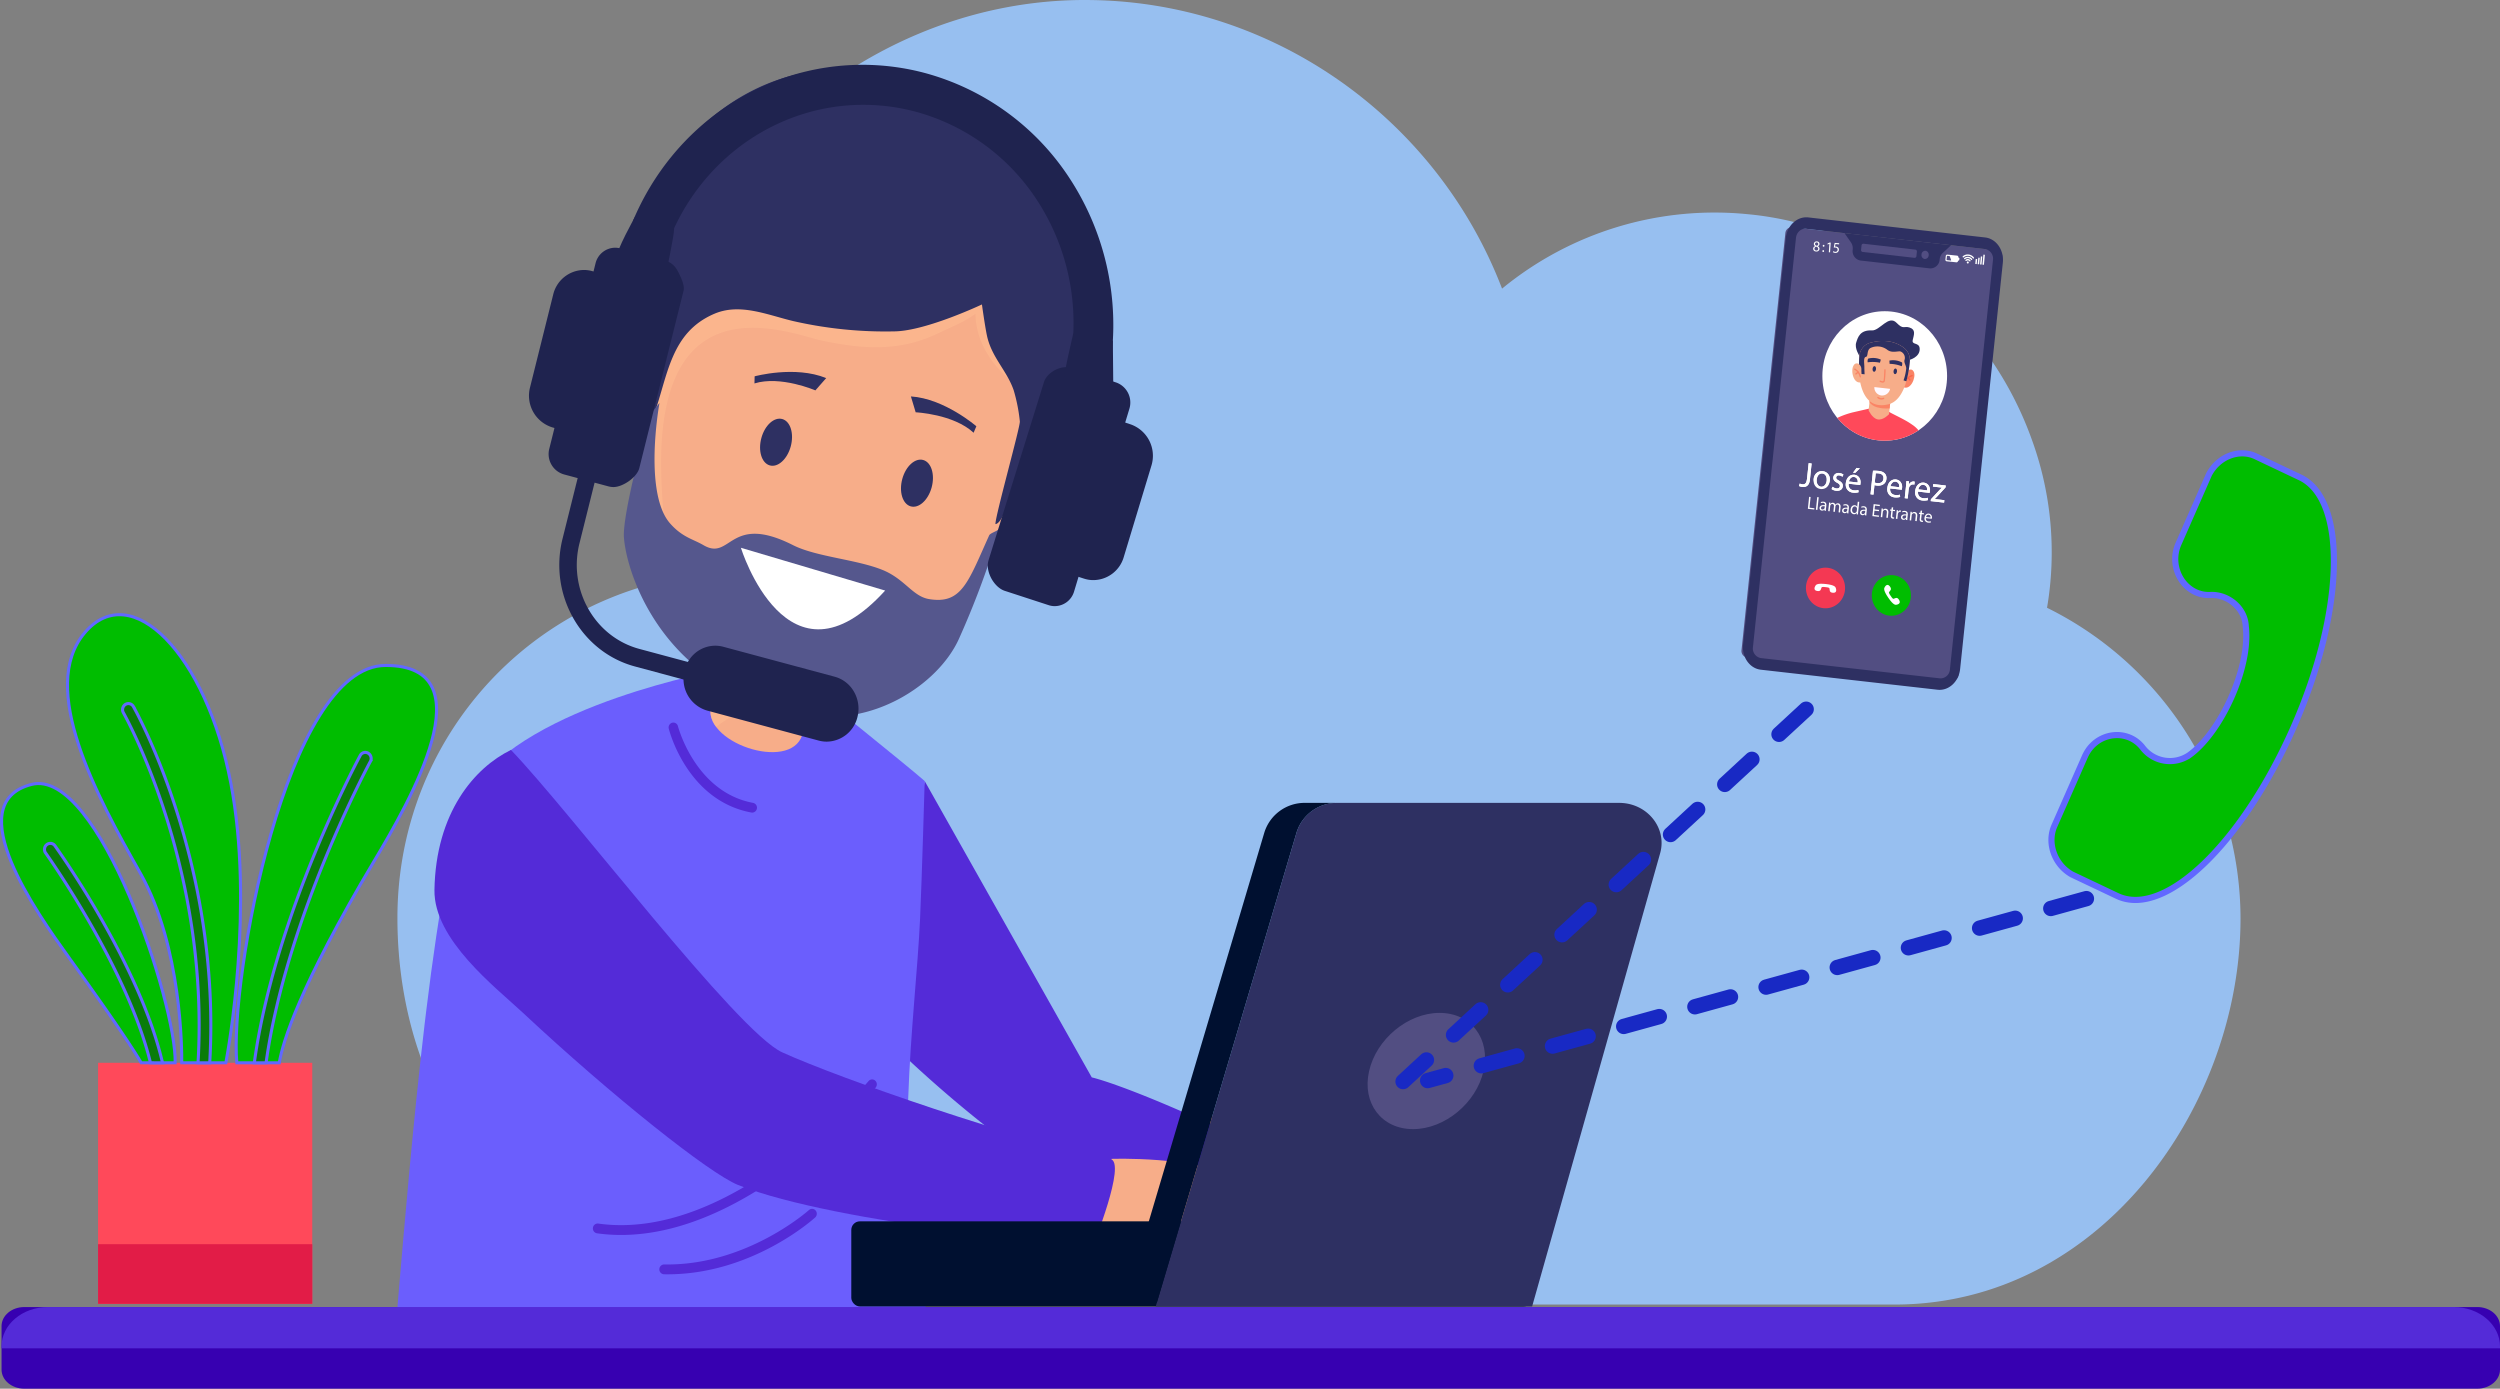 <svg xmlns="http://www.w3.org/2000/svg" xmlns:xlink="http://www.w3.org/1999/xlink" width="812.5" height="451.324" viewBox="0 0 812.5 451.324">
  <rect x="0" y="0" width="812.5" height="451.324" fill="#808080" stroke="none"/>
  <defs>
    <clipPath id="clip-path">
      <ellipse id="SVGID" cx="20.265" cy="21.04" rx="20.265" ry="21.04" fill="none"/>
    </clipPath>
  </defs>
  <g id="Grupo_673" data-name="Grupo 673" transform="translate(0.5)">
    <path id="Trazado_1341" data-name="Trazado 1341" d="M780.456,564.139a107.1,107.1,0,0,0-4.976-54.754c-14.529-40.5-50.746-69.216-92.141-73.142a108.817,108.817,0,0,0-80,24.174c-21.293-55.581-75.025-93.8-135.523-93.8h-1.195c-74.627.62-139.3,62.193-143.683,137.4a146.7,146.7,0,0,0,6.17,51.86c-49.353,12.191-84.776,56.407-84.776,109.093,0,60.745,37.811,125.623,143.681,125.623H730.9c67.263,0,112.44-64.878,112.441-125.415A112.786,112.786,0,0,0,780.456,564.139Z" transform="translate(-115.671 -366.613)" fill="#97bff0"/>
    <g id="Grupo_30" data-name="Grupo 30" transform="translate(0 424.788)">
      <path id="Rectángulo_2" data-name="Rectángulo 2" d="M266.382,923.86h797.232c4.077,0,7.382,2.777,7.382,6.2h0v14.131c0,3.426-3.306,6.2-7.382,6.2H266.382c-4.077,0-7.382-2.777-7.382-6.2h0V930.065c0-3.427,3.307-6.2,7.386-6.2h0Z" transform="translate(-258.997 -923.86)" fill="#3700b1"/>
      <path id="Trazado_41" data-name="Trazado 41" d="M1071,936.666v.61H259v-.61c0-7.072,6.744-12.806,15.066-12.806h781.857C1064.244,923.859,1070.993,929.593,1071,936.666Z" transform="translate(-258.996 -923.86)" fill="#542bd8"/>
    </g>
    <g id="Grupo_29" data-name="Grupo 29" transform="translate(128.661 21.061)">
      <g id="Grupo_27" data-name="Grupo 27" transform="translate(0 1.513)">
        <g id="Grupo_7" data-name="Grupo 7" transform="translate(163.66 231.254)">
          <path id="Trazado_13" data-name="Trazado 13" d="M706.275,885.028a19.382,19.382,0,0,1,.466-23.229,15.155,15.155,0,0,1,3.315-3.116c6.562-4.438,19.486-16.259,25.313-10.134,2.126,2.236-5.95,4.665-8.9,11.173a107.723,107.723,0,0,0,16.767,3.654c6.456.673,18.665,3.388,24.309,4.687a1.633,1.633,0,0,1,.219,3.107c-2.419.778-6.945,1.091-15.406-.479,0,0,20.223,4.827,20.969,8.648s-24.424-2.68-24.424-2.68,18.694,7.129,17.978,10.284c-.435,1.92-20.995-2.516-20.995-2.516s17.057,8.262,11.754,9.176c-1.542.271-36.986,3.027-48.146-4.95A21.332,21.332,0,0,1,706.275,885.028Z" transform="translate(-610.831 -748.292)" fill="#f7ad89"/>
          <path id="Trazado_1342" data-name="Trazado 1342" d="M601,793.941l7.7-52.179,54.307,96.325s10.472,2.248,42.009,16.812l-5.305,19.846s-42.866.125-57.859-10.722A407.745,407.745,0,0,1,601,830.067Z" transform="translate(-601.003 -741.762)" fill="#542bd8"/>
        </g>
        <g id="Grupo_11" data-name="Grupo 11" transform="translate(0 195.229)">
          <path id="Trazado_14" data-name="Trazado 14" d="M591.512,910.333c-11.275-44.7-3.267-94.223-1.826-126.151.591-12.977,1.5-44.807,1.5-44.807-5.647-4.968-36.231-29.514-36.231-29.514l-30.584-6.511s-62.012,11.174-79.945,38.31c-6.059,9.16-11.116,38.561-15.249,72.5q-.245,2.029-.492,4.07c-3.715,31.43-6.656,66.17-8.86,92.106Z" transform="translate(-419.824 -703.35)" fill="#6b5efd"/>
          <g id="Grupo_8" data-name="Grupo 8" transform="translate(88.147 17.029)">
            <path id="Trazado_15" data-name="Trazado 15" d="M544.574,750.774a1.6,1.6,0,0,0,.269-3.166c-18.757-3.5-24.356-24.694-24.41-24.907a1.534,1.534,0,0,0-1.877-1.141,1.6,1.6,0,0,0-1.1,1.95h0c.241.955,6.126,23.38,26.842,27.239A1.341,1.341,0,0,0,544.574,750.774Z" transform="translate(-517.407 -721.507)" fill="#542bd8"/>
          </g>
          <g id="Grupo_9" data-name="Grupo 9" transform="translate(63.529 133.009)">
            <path id="Trazado_16" data-name="Trazado 16" d="M499.322,895.725c21.24,0,41.287-11.524,54.983-21.846a179.393,179.393,0,0,0,27.751-26.063,1.64,1.64,0,0,0-.152-2.252,1.5,1.5,0,0,0-2.169.157h0l-.021.026a176.091,176.091,0,0,1-27.268,25.587c-14.9,11.213-37.491,23.912-60.53,20.689a1.548,1.548,0,0,0-1.746,1.346,1.59,1.59,0,0,0,1.277,1.81l.058.008A56.655,56.655,0,0,0,499.322,895.725Z" transform="translate(-490.153 -845.173)" fill="#542bd8"/>
          </g>
          <g id="Grupo_10" data-name="Grupo 10" transform="translate(85.063 175.076)">
            <path id="Trazado_17" data-name="Trazado 17" d="M516.722,911.3c27.326,0,47.161-17.731,48.005-18.5a1.64,1.64,0,0,0,.1-2.256,1.5,1.5,0,0,0-2.125-.147c-.2.179-19.845,17.708-46.011,17.708-.376,0-.747,0-1.123-.01h-.025a1.6,1.6,0,0,0-.027,3.191h0C515.914,911.3,516.322,911.3,516.722,911.3Z" transform="translate(-513.993 -890.028)" fill="#542bd8"/>
          </g>
        </g>
        <g id="Grupo_26" data-name="Grupo 26" transform="translate(12.035 221.165)">
          <path id="Trazado_36" data-name="Trazado 36" d="M675.855,872.7s27.524-.963,40.517,6.305,29.5,12.394,28.253,17.841-18.981-1.793-18.981-1.793-1.968,9.758-14.032,16.364-43.988-10.473-43.988-10.473Z" transform="translate(-455.82 -739.809)" fill="#f7ad89"/>
          <g id="Grupo_25" data-name="Grupo 25">
            <path id="Trazado_37" data-name="Trazado 37" d="M458.012,731c19.43,20.214,73.508,91.617,88.168,98.281,19.085,8.679,77.164,28.748,106.669,34.676,5.324,1.071-5.772,28.435-5.772,28.435s-82.869-7.091-115.271-20.015c-9.164-3.658-40.765-28.736-69.877-55.927-9-8.411-29.041-23.775-28.779-39.945C433.565,751.36,446.212,736.728,458.012,731Z" transform="translate(-433.147 -731.005)" fill="#542bd8"/>
          </g>
        </g>
        <g id="Grupo_553" data-name="Grupo 553" transform="translate(69.933)">
          <g id="Grupo_475" data-name="Grupo 475" transform="translate(31.771 180.853)">
            <path id="Trazado_1042" data-name="Trazado 1042" d="M532.756,713.516c-3.825,12.223,25.687,22.179,29.517,9.951l7.978-25.494-29.516-9.952Z" transform="translate(-532.415 -688.021)" fill="#f7ad89"/>
            <g id="Grupo_474" data-name="Grupo 474" transform="translate(0.031)" opacity="0.5">
              <path id="Trazado_1043" data-name="Trazado 1043" d="M532.76,713.516l7.979-25.5,29.516,9.952-4.536,14.494a41.467,41.467,0,0,0-31.411,8.368A7.956,7.956,0,0,1,532.76,713.516Z" transform="translate(-532.45 -688.021)" fill="#ffbe92"/>
            </g>
          </g>
          <g id="Grupo_481" data-name="Grupo 481">
            <g id="Grupo_476" data-name="Grupo 476" transform="translate(121.14 121.038)">
              <path id="Trazado_1044" data-name="Trazado 1044" d="M641.045,624.872c4.511-.578,9.816-1.771,13.573,2.177,5,5.26-.545,13.258-3.359,17.911-4.443,7.351-12.847,15.838-19.909,10.555Z" transform="translate(-631.35 -624.243)" fill="#ffbe92"/>
              <path id="Trazado_1045" data-name="Trazado 1045" d="M645.961,630.426a12.962,12.962,0,0,1,4.271.174,3.084,3.084,0,0,1,1.443.881c2.091,2.174-1.543,7.52-3.495,10.391l-.64.949c-2.876,4.3-6.3,7.245-8.841,8.337A72.853,72.853,0,0,1,645.961,630.426Z" transform="translate(-632.06 -624.621)" fill="#f2a46e"/>
            </g>
            <path id="Trazado_1046" data-name="Trazado 1046" d="M506.52,603.305c-5.416,35.348.732,89.181,40.905,99.414,1.9.471,3.742.924,5.555,1.262,6.908,1.422,13.307,1.74,20.53-.7,8.308-2.827,15.671-8.1,22.049-14.221a126.323,126.323,0,0,0,32.261-52.9,141.74,141.74,0,0,0,6.4-25.056q.781-4.763,1.089-9.591c.771-12.125-.719-23.416-4.961-33.119-6.188-14.26-18.311-25.142-37.672-30.388-28.219-7.643-50.336-.153-65.342,16.714C516.594,566.814,509.509,583.725,506.52,603.305Z" transform="translate(-497.977 -497.659)" fill="#f7ad89"/>
            <g id="Grupo_477" data-name="Grupo 477" transform="translate(6.859 57.07)" opacity="0.5">
              <path id="Trazado_1047" data-name="Trazado 1047" d="M506.519,604.613c-5.416,35.348.733,89.181,40.905,99.414,1.9.471,3.742.924,5.555,1.261-33.151-16.933-38.372-46.344-39.181-74.515-1.9-64.592,41.975-45.855,52.309-43.674,13.628,2.874,25.429,3.594,38.1-2.584,3.631-1.77,8.5-3.677,11.719-6.187.073,9.477,5.889,17.742,13.232,23.038-3.181-6.872-.5-18.858-6.738-23.8-8.68-6.882-24.523-8.739-35.065-9.86a264.448,264.448,0,0,1-45.388-9.232,56.151,56.151,0,0,0-14.639-2.441C516.592,568.122,509.509,585.031,506.519,604.613Z" transform="translate(-504.836 -556.035)" fill="#ffbe92"/>
            </g>
            <g id="Grupo_479" data-name="Grupo 479">
              <path id="Trazado_1048" data-name="Trazado 1048" d="M515.833,589.474c-3.667-2.791-7.733-6.523-12.872-4.976-6.835,2.061-5.762,11.844-5.494,17.334.423,8.668,3.767,20.334,12.417,19.3Z" transform="translate(-497.243 -500.712)" fill="#ffbe92"/>
              <g id="Grupo_478" data-name="Grupo 478" transform="translate(0 83.423)" opacity="0.5">
                <path id="Trazado_1049" data-name="Trazado 1049" d="M515.833,589.474c-3.667-2.791-7.733-6.523-12.872-4.976-6.835,2.061-5.762,11.844-5.494,17.334.423,8.668,3.767,20.334,12.417,19.3Z" transform="translate(-497.243 -584.135)" fill="#ffbe92"/>
              </g>
              <path id="Trazado_1050" data-name="Trazado 1050" d="M643.554,600.512c-.075.13-.151.257-.225.385-2.487,4.172-4.986,8.321-7.594,12.534-1.8,2.913-5.087,9.406-5.087,9.406s-5.039,19.926-8.394,20.1c-.063-2.641,8.14-31.8,7.929-33.395a55.11,55.11,0,0,0-2-10.109c-2.213-6.4-7.113-10.636-8.649-17.571-.67-3.015-1.67-10.306-1.67-10.306s-17.776,8.423-28.066,8.743a134.615,134.615,0,0,1-33.338-3.356c-8.332-1.992-17.221-5.919-25.545-2.363-14.247,6.076-15.091,20-19.735,33.165-.93-.03-.654.084-1.424-.431-1.225-.815,1.936-10.129,2.4-11.637,1.852-6.122,3.542-17.415-6.305-16.864-3.151.175-2.579-14.608-2.315-15.781,1.779-8.255,2.9-16.19,6.065-24.1,9.128-22.785,30.506-40.555,54.9-43.33,24.9-2.827,55.751,8.643,68.083,32.656.812,1.576,1.293,5.326,2.429,6.417,1.392,1.343,5.641,1.379,7.578,2.382,9.366,4.857,11.6,19.271,11.668,29.193C654.323,577.629,649.291,590.775,643.554,600.512Z" transform="translate(-497.83 -495.183)" fill="#2e3062"/>
              <path id="Trazado_1051" data-name="Trazado 1051" d="M510.255,592.231c-7.873-5.385-8.161.3-7.208,10.012.486,5.215,2.091,9.514,3.795,11.761A73.442,73.442,0,0,0,510.255,592.231Z" transform="translate(-497.767 -501.086)" fill="#da8751"/>
            </g>
            <path id="Trazado_1190" data-name="Trazado 1190" d="M610.164,687.476c-6.744,14.89-28.463,28.895-49.883,24.381a96.361,96.361,0,0,1-16.3-4.382c-31.477-11.593-41.7-41.087-42.66-52.934-.64-7.878,8.256-39.712,8.256-39.712l3.287-4.092c-2.07,12.5-3.184,31.623,3.454,39.162,3.982,4.523,7.468,5.088,10.86,7.073,9.054,5.289,8.3-10.538,29.114,0,7.479,3.783,20.632,4.636,29.039,8.038,7.21,2.919,9.75,8.491,15,9.455a16.322,16.322,0,0,0,2.1.255c8.957.6,11.2-6.766,17.594-20.938.355-.808,3.079-1.476,3.454-2.339,0,0-.226.836-.668,2.339A282.577,282.577,0,0,1,610.164,687.476Z" transform="translate(-497.635 -502.365)" fill="#55578d"/>
            <path id="Trazado_1052" data-name="Trazado 1052" d="M590.286,674.841,543.4,660.94S558.507,709.806,590.286,674.841Z" transform="translate(-501.706 -505.485)" fill="#fff"/>
            <g id="Grupo_480" data-name="Grupo 480" transform="translate(47.927 113.495)">
              <path id="Trazado_1053" data-name="Trazado 1053" d="M601.435,636.636c-1.143,4.155.062,8.155,2.693,8.934s5.688-1.956,6.831-6.114-.062-8.16-2.693-8.933S602.578,632.481,601.435,636.636Z" transform="translate(-555.204 -617.081)" fill="#2e3062"/>
              <path id="Trazado_1054" data-name="Trazado 1054" d="M550.734,622.443c-1.145,4.155.061,8.155,2.691,8.934s5.689-1.958,6.833-6.114-.061-8.16-2.693-8.933S551.876,618.288,550.734,622.443Z" transform="translate(-550.301 -616.199)" fill="#2e3062"/>
            </g>
            <path id="Trazado_1055" data-name="Trazado 1055" d="M606.119,613.649s12.263.552,18.832,6.643l.891-2.11s-10.381-8.991-21.274-9.694Z" transform="translate(-507.621 -502.225)" fill="#2e3062"/>
            <path id="Trazado_1056" data-name="Trazado 1056" d="M568.083,606s-11.352-4.891-19.8-2.262l.056-2.31s13.085-3.575,23.256.578Z" transform="translate(-502.178 -501.698)" fill="#2e3062"/>
          </g>
        </g>
      </g>
      <g id="Grupo_28" data-name="Grupo 28" transform="translate(147.509 239.873)">
        <rect id="Rectángulo_1" data-name="Rectángulo 1" width="221.318" height="27.663" rx="2.789" transform="translate(0 136)" fill="#001030"/>
        <path id="Trazado_38" data-name="Trazado 38" d="M814.985,913l41.6-147.27c2.338-8.271-4.257-16.388-13.314-16.388H751.735a13.686,13.686,0,0,0-13.268,9.5L692.656,913Z" transform="translate(-593.714 -749.339)" fill="#2e3062"/>
        <path id="Trazado_39" data-name="Trazado 39" d="M737.376,758.851,691.952,911.738H681.49l45.427-152.887a13.709,13.709,0,0,1,13.275-9.512h10.456A13.714,13.714,0,0,0,737.376,758.851Z" transform="translate(-592.635 -749.339)" fill="#001030"/>
        <path id="Trazado_40" data-name="Trazado 40" d="M769.36,841.074c-2.342,10.432,4.089,18.856,14.365,18.819s20.506-8.525,22.847-18.956-4.091-18.856-14.366-18.819S771.7,830.643,769.36,841.074Z" transform="translate(-601.085 -753.862)" fill="#524e82"/>
      </g>
      <g id="Grupo_653" data-name="Grupo 653" transform="translate(42.78)">
        <path id="Trazado_1343" data-name="Trazado 1343" d="M487.611,565.013a10.021,10.021,0,0,0-2.6-.345,10.4,10.4,0,0,0-9.992,8.038l-7.508,30.1a10.779,10.779,0,0,0,7.41,13.07l2.751.739,12.686-50.867Z" transform="translate(-467.184 -497.989)" fill="#1f234f"/>
        <g id="Grupo_652" data-name="Grupo 652" transform="translate(149.091 98.264)">
          <path id="Trazado_1344" data-name="Trazado 1344" d="M674.077,603.322l-14.288-4.66a6.423,6.423,0,0,0-1.643-.308c-2.994-.158-6.652,1.994-7.552,4.968l-17.985,57.826c-1.089,3.6,1.815,8.765,5.279,9.895l14.287,4.66a6.434,6.434,0,0,0,1.643.308,6.6,6.6,0,0,0,6.612-4.781l17.955-59.336A6.9,6.9,0,0,0,674.077,603.322Z" transform="translate(-632.377 -598.346)" fill="#1f234f"/>
          <path id="Trazado_1345" data-name="Trazado 1345" d="M681.7,618.11l-2.711-.884-15.168,50.13,2.71.883a10.035,10.035,0,0,0,2.577.482,10.351,10.351,0,0,0,10.373-7.5l8.977-29.668A10.819,10.819,0,0,0,681.7,618.11Z" transform="translate(-635.288 -599.52)" fill="#1f234f"/>
        </g>
        <path id="Trazado_1346" data-name="Trazado 1346" d="M646.241,530.1a81.573,81.573,0,0,0-46.612-33.817,78.791,78.791,0,0,0-20.444-2.712c-32.507,0-61.7,19.906-74.659,50.806l12.89,3.465c11.126-25.1,35.385-41.265,62.02-41.265a66.039,66.039,0,0,1,17.136,2.272,68.412,68.412,0,0,1,38.644,27.707,73,73,0,0,1,12.338,46.271l12.745,3.427A87.061,87.061,0,0,0,646.241,530.1Z" transform="translate(-470.794 -493.57)" fill="#1f234f"/>
        <path id="Trazado_1347" data-name="Trazado 1347" d="M504.719,546.1s-6.323,11.254-6.323,14.068l16.26,4.689s2.71-12.192,2.71-15.005Z" transform="translate(-470.202 -496.835)" fill="#1f234f"/>
        <path id="Trazado_1348" data-name="Trazado 1348" d="M662.644,586.671S659.4,600.2,659.4,603.016l16.26,2.813s-.153-14.031-.153-16.845Z" transform="translate(-485.77 -499.356)" fill="#1f234f"/>
        <path id="Trazado_1349" data-name="Trazado 1349" d="M573.505,701.321a10.315,10.315,0,0,0-6.312-4.942l-36.245-9.743a9.964,9.964,0,0,0-2.558-.335,10.216,10.216,0,0,0-8.564,4.729l-.357.55-.619-.166-15.15-4.073c-14.472-3.891-23.2-19.28-19.449-34.306l4.692-18.815.227-.908.874.235,3.625.974a6.4,6.4,0,0,0,1.656.22c3,0,7.623-3.148,8.375-6.165l14.4-57.7c.441-1.768-1.2-5.076-2.09-6.65a6.573,6.573,0,0,0-4.023-3.15l-14.5-3.9a6.378,6.378,0,0,0-1.656-.22,6.631,6.631,0,0,0-6.369,5.124l-15.017,60.21a6.872,6.872,0,0,0,4.724,8.332l3.624.974.874.235-.226.908-4.693,18.816c-4.533,18.174,6.021,36.788,23.526,41.494l15.15,4.073.618.166.055.66a10.644,10.644,0,0,0,7.673,9.448l36.242,9.743a10.025,10.025,0,0,0,2.6.345,10.4,10.4,0,0,0,9.992-8.038A11.008,11.008,0,0,0,573.505,701.321Z" transform="translate(-467.866 -497.51)" fill="#1f234f"/>
      </g>
    </g>
    <g id="Grupo_655" data-name="Grupo 655" transform="translate(666.228 147.335)">
      <g id="Grupo_654" data-name="Grupo 654" transform="translate(0 0)">
        <path id="Trazado_1350" data-name="Trazado 1350" d="M909.985,590.565l14.713,6.978c15.489,7.346,40.757-17.111,57.384-54.9s17.324-73.414,2.4-80.978l-14.714-6.978c-5.421-2.571-12.189.049-15.23,5.9L944.634,483.1c-3.537,8.04,2.294,17.122,10.468,16.626,5.708-.208,11.2,4.338,11.4,10.264,1.6,13.391-8.166,34.513-18.4,41.809a11.176,11.176,0,0,1-14.933-2.224c-4.991-6.74-15.421-5.371-18.959,2.67l-9.9,22.512C901.829,580.38,904.353,587.408,909.985,590.565Z" transform="translate(-903.355 -453.699)" fill="#00bd00" stroke="#6168ff" stroke-miterlimit="10" stroke-width="2"/>
      </g>
    </g>
    <g id="Grupo_69" data-name="Grupo 69" transform="translate(564.685 70.625)">
      <path id="Rectángulo_4" data-name="Rectángulo 4" d="M2.413.542,138.741,0a2.071,2.071,0,0,1,2.12,2.043l-.276,66.895A2.112,2.112,0,0,1,138.448,71L2.12,71.54A2.071,2.071,0,0,1,0,69.5L.276,2.6A2.112,2.112,0,0,1,2.413.542Z" transform="translate(0 143.043) rotate(-83.771)" fill="#524e82"/>
      <g id="Grupo_35" data-name="Grupo 35" transform="translate(1.264 0)">
        <g id="Grupo_34" data-name="Grupo 34">
          <g id="Grupo_33" data-name="Grupo 33" transform="translate(33.012 5.15)">
            <path id="Trazado_45" data-name="Trazado 45" d="M824.286,425.065l-2.66,2.447a3.456,3.456,0,0,0-1.062,2.182,3.025,3.025,0,0,1-3.15,2.9l-22.625-2.564a3.084,3.084,0,0,1-2.475-3.535,3.512,3.512,0,0,0-.583-2.369l-2.089-2.985Z" transform="translate(-789.642 -421.139)" fill="#2e3062"/>
            <path id="Elipse_2" data-name="Elipse 2" d="M1.349,0a1.257,1.257,0,0,1,1.34,1.171A1.281,1.281,0,0,1,1.34,2.352,1.257,1.257,0,0,1,0,1.182,1.281,1.281,0,0,1,1.349,0Z" transform="translate(24.879 8.269) rotate(-83.771)" fill="#524e82"/>
            <path id="Rectángulo_3" data-name="Rectángulo 3" d="M797.532,425.512l16.886,1.914a.6.6,0,0,1,.484.691l-.149,1.416a.591.591,0,0,1-.616.566l-16.886-1.913a.6.6,0,0,1-.483-.691l.149-1.416A.592.592,0,0,1,797.532,425.512Z" transform="translate(-791.376 -422.077)" fill="#524e82"/>
          </g>
          <path id="Trazado_1351" data-name="Trazado 1351" d="M824.719,421.131l-57.454-6.511c-3.613-.412-6.9,2.606-7.333,6.74h0v.008h0L746.052,553.377c-.435,4.137,2.143,7.823,5.758,8.233h0l57.453,6.511c3.616.41,6.9-2.611,7.334-6.748l13.879-132.008C830.914,425.227,828.335,421.541,824.719,421.131ZM813.286,561.452a3.094,3.094,0,0,1-3.214,2.974h0l-58.26-6.6a3.158,3.158,0,0,1-2.541-3.62l13.975-132.922a3.532,3.532,0,0,1,.1-.536,3.253,3.253,0,0,1,1.974-2.3,2.558,2.558,0,0,1,.6-.14,2.662,2.662,0,0,1,.56,0l58.245,6.6a3.164,3.164,0,0,1,2.537,3.626Z" transform="translate(-746.004 -414.582)" fill="#2e3062"/>
        </g>
      </g>
      <g id="Grupo_68" data-name="Grupo 68" transform="translate(21.74 113.859)">
        <ellipse id="Elipse_4" data-name="Elipse 4" cx="6.363" cy="6.606" rx="6.363" ry="6.606" fill="#f43853"/>
        <path id="Trazado_78" data-name="Trazado 78" d="M780.36,567.314s-1.119-.193-1.291.084c-.256.411-.12,1.4-1.455,1.166s-.766-1.357-.577-1.678.519-.909,3.428-.579,3.109.976,3.226,1.334.44,1.579-.911,1.508-1.015-1.006-1.178-1.464C781.492,567.377,780.36,567.314,780.36,567.314Z" transform="translate(-773.968 -560.977)" fill="#fff"/>
        <ellipse id="Elipse_4-2" data-name="Elipse 4" cx="6.363" cy="6.606" rx="6.363" ry="6.606" transform="translate(21.407 2.426)" fill="#00bd00"/>
        <path id="Trazado_78-2" data-name="Trazado 78" d="M808.811,570.267s.6,1,.917.947c.465-.074,1.088-.835,1.806.357s-.47,1.495-.826,1.56-1,.2-2.693-2.278-1.359-3.063-1.18-3.391.846-1.389,1.692-.293-.052,1.455-.274,1.886C808.105,569.346,808.811,570.267,808.811,570.267Z" transform="translate(-781.255 -561.079)" fill="#fff"/>
      </g>
      <g id="Grupo_657" data-name="Grupo 657" transform="translate(27.085 30.519)">
        <g id="Grupo_656" data-name="Grupo 656" clip-path="url(#clip-path)">
          <path id="Trazado_1620" data-name="Trazado 1620" d="M0,0,49.818.205l.216,54.271L.216,54.271Z" transform="translate(-2.096 -4.102) rotate(6.229)" fill="#fff"/>
          <g id="Grupo_66" data-name="Grupo 66" transform="translate(-0.53 3.008)">
            <g id="Grupo_65" data-name="Grupo 65">
              <g id="Grupo_54" data-name="Grupo 54" transform="translate(0 28.538)">
                <g id="Grupo_51" data-name="Grupo 51">
                  <g id="Grupo_50" data-name="Grupo 50">
                    <g id="Grupo_49" data-name="Grupo 49">
                      <path id="Trazado_54" data-name="Trazado 54" d="M813.223,507.624l-1.041,9.9a1.493,1.493,0,0,1-1.627,1.364h0L780.76,515.51a1.526,1.526,0,0,1-1.316-1.695h0l1.041-9.9c.514-4.893,2.7-6.353,2.7-6.353a27.775,27.775,0,0,1,6.4-2.56c.039-.015,6-1.375,6.041-1.4l5.965,1.12c.677.522,4.545,2.22,6.8,3.7.341.225.542.356.738.5a9.293,9.293,0,0,1,3.126,3.4A14.229,14.229,0,0,1,813.223,507.624Z" transform="translate(-779.436 -493.604)" fill="#ff495a"/>
                    </g>
                  </g>
                </g>
                <g id="Grupo_52" data-name="Grupo 52" transform="translate(3.961 14.87)">
                  <path id="Trazado_55" data-name="Trazado 55" d="M787.018,512.942l-1.753,7-.593-.068,1.774-7.084a.3.3,0,0,1,.345-.247.307.307,0,0,1,.237.358A.415.415,0,0,1,787.018,512.942Z" transform="translate(-784.672 -512.536)" fill="#e21c47"/>
                </g>
                <g id="Grupo_53" data-name="Grupo 53" transform="translate(28.56 19.163)">
                  <path id="Trazado_56" data-name="Trazado 56" d="M817.88,523.911l-.593-.067-.1-5.544a.3.3,0,0,1,.591-.01Z" transform="translate(-817.189 -518.002)" fill="#e21c47"/>
                </g>
                <path id="Trazado_57" data-name="Trazado 57" d="M808.129,509.423l6.314.716s-.438,5.812-3.733,5.438C807.307,515.191,808.129,509.423,808.129,509.423Z" transform="translate(-786.401 -496.998)" fill="#e21c47"/>
              </g>
              <g id="Grupo_64" data-name="Grupo 64" transform="translate(10.263)">
                <path id="Trazado_58" data-name="Trazado 58" d="M811.826,470.12s3.489-.837,3.438-3.589c-.042-2.341-2.669-1.125-2.262-2.905s1.061-3.368-1.015-4.059c-1.816-.606-2,.791-4.223-1.517-2.632-2.726-5.431,2.579-8.022,2.454-3.822-.184-4.549,2.121-5.121,3.967s1.031,4.27,1.031,4.27Z" transform="translate(-793.366 -457.269)" fill="#2e3062"/>
                <g id="Grupo_57" data-name="Grupo 57" transform="translate(16.423 15.938)">
                  <path id="Trazado_59" data-name="Trazado 59" d="M815.767,478.376s1.615-1.793,2.495-.059-1.105,6.334-3.551,4.879Z" transform="translate(-814.711 -477.562)" fill="#fa8465"/>
                  <g id="Grupo_55" data-name="Grupo 55" transform="translate(0.521 1.775)">
                    <path id="Trazado_60" data-name="Trazado 60" d="M815.594,482.271a.217.217,0,0,0,.225-.141,3.394,3.394,0,0,1,2.1-1.861.227.227,0,0,0,.157-.276.217.217,0,0,0-.266-.163h0a3.789,3.789,0,0,0-2.4,2.132.23.23,0,0,0,.122.295h0A.206.206,0,0,0,815.594,482.271Z" transform="translate(-815.399 -479.822)" fill="#fa664d"/>
                  </g>
                  <g id="Grupo_56" data-name="Grupo 56" transform="translate(1.424 2.518)">
                    <path id="Trazado_61" data-name="Trazado 61" d="M817.446,481.9a.21.21,0,0,0,.121-.023.232.232,0,0,0,.1-.3h0a2.028,2.028,0,0,0-.743-.774.213.213,0,0,0-.3.081.232.232,0,0,0,.078.31h0a1.61,1.61,0,0,1,.573.585A.221.221,0,0,0,817.446,481.9Z" transform="translate(-816.593 -480.768)" fill="#fa664d"/>
                  </g>
                </g>
                <path id="Trazado_62" data-name="Trazado 62" d="M800.506,488.415l-.5,4.743s1.108,2.57,2.934,2.943,3.7-1.686,3.7-1.686l.517-4.91Z" transform="translate(-794.708 -463.952)" fill="#f7ad89"/>
                <path id="Trazado_63" data-name="Trazado 63" d="M800.6,488.415l-.221,2.1c1.086,1.565,3.245,2.169,6.546,2.039l.321-3.053Z" transform="translate(-794.797 -463.952)" fill="#fa8465"/>
                <path id="Trazado_64" data-name="Trazado 64" d="M812.146,474.459c-.066.477-.143.973-.235,1.482-.033.187-.068.377-.106.566-.151.772-.337,1.565-.561,2.349l0,.011c0,.013-.008.031-.016.059l-.048.161c-.033.109-.067.221-.1.334-.052.172-.11.349-.17.529-1.029,3.008-2.712,5.7-5.47,6.38-6.551,1.62-8.523-3.768-9.235-7.417-.051-.248-.092-.49-.129-.72-.063-.391-.113-.826-.149-1.286v0a.128.128,0,0,1,0-.018v0c-.078-1-.092-2.134-.073-3.255.016-.975.06-1.94.11-2.8a5.119,5.119,0,0,1,.323-1.517c.043-.114.091-.229.143-.339.028-.057.054-.112.082-.167.056-.108.116-.214.178-.319s.131-.206.2-.3.145-.194.222-.287v0a5.006,5.006,0,0,1,.368-.4,4.854,4.854,0,0,1,1.018-.752c.105-.058.214-.113.326-.163a4.8,4.8,0,0,1,.7-.25c2.876-.789,7.16-1.185,10.888,1.6a4.963,4.963,0,0,1,1.732,2.415c.034.1.064.2.092.306.017.065.032.13.046.2.03.133.054.265.073.4a3.751,3.751,0,0,1,.04.379,5.117,5.117,0,0,1-.008.792C812.321,473.025,812.249,473.715,812.146,474.459Z" transform="translate(-793.692 -459.088)" fill="#f7ad89"/>
                <g id="Grupo_58" data-name="Grupo 58" transform="translate(8.117 24.82)">
                  <path id="Trazado_65" data-name="Trazado 65" d="M804.783,489.731a2.181,2.181,0,0,1-.983-.464.237.237,0,0,1-.007-.326.217.217,0,0,1,.29-.028h0a1.752,1.752,0,0,0,.763.363,1.81,1.81,0,0,0,.875-.121.221.221,0,0,1,.282.143.235.235,0,0,1-.109.28A2.249,2.249,0,0,1,804.783,489.731Z" transform="translate(-803.731 -488.87)" fill="#fa8465"/>
                </g>
                <path id="Trazado_66" data-name="Trazado 66" d="M801.7,477.021c-.053.506.155.945.464.98s.6-.347.657-.854-.155-.945-.464-.98S801.752,476.515,801.7,477.021Z" transform="translate(-795.118 -461.324)" fill="#2e3062"/>
                <path id="Trazado_67" data-name="Trazado 67" d="M810.712,478c-.054.507.154.946.465.981s.6-.347.657-.854-.155-.945-.465-.98S810.765,477.5,810.712,478Z" transform="translate(-797.312 -461.535)" fill="#2e3062"/>
                <path id="Trazado_68" data-name="Trazado 68" d="M799.739,473a6.058,6.058,0,0,1,4.121.315l-.287,1.011a11.125,11.125,0,0,0-3.976-.122A1.865,1.865,0,0,1,799.739,473Z" transform="translate(-794.597 -460.595)" fill="#2e3062"/>
                <path id="Trazado_69" data-name="Trazado 69" d="M813.05,474.446a6.125,6.125,0,0,0-4.12-.62l.071,1.059a11.221,11.221,0,0,1,3.937.778A1.875,1.875,0,0,0,813.05,474.446Z" transform="translate(-796.88 -460.786)" fill="#2e3062"/>
                <g id="Grupo_59" data-name="Grupo 59" transform="translate(8.849 15.84)">
                  <path id="Trazado_70" data-name="Trazado 70" d="M805.575,481.8a2.268,2.268,0,0,1-.767-.261.232.232,0,0,1-.08-.31.214.214,0,0,1,.287-.089c.188.105.644.287.862.184a.247.247,0,0,0,.129-.2c.161-.777.231-3.439.231-3.465a.218.218,0,1,1,.437.012,34.9,34.9,0,0,1-.241,3.548.689.689,0,0,1-.373.514A.891.891,0,0,1,805.575,481.8Z" transform="translate(-804.699 -477.436)" fill="#fa8465"/>
                </g>
                <path id="Trazado_71" data-name="Trazado 71" d="M807.581,485.407a2.634,2.634,0,0,1-2.814,2.155,2.585,2.585,0,0,1-2.289-2.733Z" transform="translate(-795.309 -463.183)" fill="#fff9ff"/>
                <path id="Trazado_72" data-name="Trazado 72" d="M812.148,474.459c-.066.477-.143.973-.235,1.482-.032.187-.068.377-.107.566-.151.772-.337,1.565-.561,2.349l-.906-.3a15.766,15.766,0,0,0,.884-3.964c-.1-1.112-.9-1.851-.5-2.868a2.241,2.241,0,0,0-1.318-2.543c-.766-.279-2.812.674-4.4-.607a5.258,5.258,0,0,0-5.46-.511c-1.256.805-.6,2.729-1.458,2.869s-.48,2.209-.479,3.235c0,.993.074,2.328.078,2.411l-1.092-.1-.212-2.138c-.354-.211-.357-.546-.536-.716.015-.975.06-1.94.11-2.8a5.116,5.116,0,0,1,.323-1.517c.043-.114.091-.229.143-.339.027-.057.054-.111.081-.167.057-.108.116-.214.178-.319s.13-.206.2-.3.145-.194.222-.287v0a5.01,5.01,0,0,1,.368-.4,4.876,4.876,0,0,1,1.018-.752c.107-.057.215-.113.327-.163a4.8,4.8,0,0,1,.7-.25c2.877-.789,7.16-1.185,10.889,1.6a4.963,4.963,0,0,1,1.733,2.415c.034.1.064.2.092.3.017.065.033.13.046.2.031.131.054.265.073.4a3.806,3.806,0,0,1,.04.379,5.079,5.079,0,0,1-.005.794C812.325,473.026,812.25,473.718,812.148,474.459Z" transform="translate(-793.695 -459.088)" fill="#2e3062"/>
                <g id="Grupo_63" data-name="Grupo 63" transform="translate(0 13.953)">
                  <path id="Trazado_73" data-name="Trazado 73" d="M795.947,476.9a2,2,0,0,0-.759-1.588,1.087,1.087,0,0,0-1.669.253c-1.218,1.5-.237,6.433,2.453,5.56Z" transform="translate(-793.002 -475.033)" fill="#f7ad89"/>
                  <g id="Grupo_60" data-name="Grupo 60" transform="translate(0.59 1.653)">
                    <path id="Trazado_74" data-name="Trazado 74" d="M795.756,480.043a.221.221,0,0,1-.191-.188,3.476,3.476,0,0,0-1.664-2.289.23.23,0,0,1-.1-.3.215.215,0,0,1,.294-.1,3.875,3.875,0,0,1,1.9,2.619.226.226,0,0,1-.18.261A.215.215,0,0,1,795.756,480.043Z" transform="translate(-793.781 -477.138)" fill="#fa8465"/>
                  </g>
                  <g id="Grupo_62" data-name="Grupo 62" transform="translate(0.965 2.68)">
                    <g id="Grupo_61" data-name="Grupo 61">
                      <path id="Trazado_75" data-name="Trazado 75" d="M794.472,479.414a.212.212,0,0,1-.113-.049.232.232,0,0,1-.033-.318h0a1.986,1.986,0,0,1,.886-.59.217.217,0,0,1,.275.146.228.228,0,0,1-.141.285,1.573,1.573,0,0,0-.681.444A.215.215,0,0,1,794.472,479.414Z" transform="translate(-794.278 -478.445)" fill="#fa8465"/>
                    </g>
                  </g>
                </g>
              </g>
            </g>
          </g>
        </g>
      </g>
      <g id="Grupo_658" data-name="Grupo 658" transform="translate(19.498 79.905)">
        <g id="Trazado_1352" data-name="Trazado 1352" transform="translate(-770.107 -516.317)" fill="#fff" stroke-miterlimit="10">
          <path d="M773.238,516.317l.963.109-.545,5.181c-.216,2.057-1.257,2.578-2.54,2.432a3.035,3.035,0,0,1-1.009-.3l.229-.8a2.244,2.244,0,0,0,.792.241c.863.1,1.415-.247,1.573-1.763Z" stroke="none"/>
          <path d="M 773.238 516.317 L 774.201 516.426 L 773.656 521.607 C 773.462 523.453 772.605 524.062 771.503 524.062 C 771.377 524.062 771.248 524.054 771.116 524.039 C 770.762 523.999 770.339 523.87 770.107 523.739 L 770.336 522.94 C 770.527 523.043 770.808 523.145 771.128 523.181 C 771.216 523.191 771.301 523.196 771.383 523.196 C 772.1 523.196 772.559 522.779 772.702 521.417 L 773.238 516.317 Z" stroke="none" fill="#fff"/>
        </g>
        <g id="Trazado_1353" data-name="Trazado 1353" transform="translate(-771.629 -517.022)" fill="#fff" stroke-miterlimit="10">
          <path d="M781.624,522.776a2.648,2.648,0,1,1-2.277-3.153A2.632,2.632,0,0,1,781.624,522.776Zm-4.254-.424c-.128,1.218.45,2.213,1.4,2.322.93.105,1.722-.723,1.853-1.976.1-.942-.229-2.188-1.379-2.319S777.481,521.3,777.37,522.351Z" stroke="none"/>
          <path d="M 778.965 525.443 C 778.859 525.443 778.753 525.437 778.647 525.425 C 777.198 525.261 776.196 524.032 776.381 522.274 C 776.562 520.554 777.677 519.604 779.017 519.604 C 779.125 519.604 779.236 519.61 779.347 519.623 C 780.885 519.797 781.804 521.076 781.624 522.776 C 781.426 524.665 780.172 525.443 778.965 525.443 Z M 779.054 520.367 C 778.026 520.367 777.475 521.355 777.37 522.351 C 777.242 523.57 777.82 524.565 778.771 524.673 C 778.825 524.679 778.878 524.682 778.93 524.682 C 779.79 524.682 780.501 523.878 780.625 522.697 C 780.724 521.755 780.396 520.509 779.246 520.378 C 779.18 520.371 779.116 520.367 779.054 520.367 Z" stroke="none" fill="#fff"/>
        </g>
        <g id="Trazado_1354" data-name="Trazado 1354" transform="translate(-773.512 -517.191)" fill="#fff" stroke-miterlimit="10">
          <path d="M784.416,524.861a2.518,2.518,0,0,0,1.241.547c.709.081,1.079-.25,1.128-.709.051-.482-.2-.778-.889-1.135-.925-.465-1.321-1.068-1.251-1.734a1.669,1.669,0,0,1,2.019-1.422,2.638,2.638,0,0,1,1.281.494l-.321.708a2.059,2.059,0,0,0-1.061-.446.79.79,0,0,0-.976.657c-.048.46.251.7.919,1.058.891.473,1.315,1.009,1.229,1.836-.1.976-.9,1.583-2.177,1.439a3.006,3.006,0,0,1-1.465-.55Z" stroke="none"/>
          <path d="M 785.918 526.174 C 785.802 526.174 785.681 526.167 785.556 526.153 C 784.969 526.086 784.443 525.876 784.091 525.603 L 784.416 524.861 C 784.682 525.089 785.17 525.353 785.656 525.408 C 785.728 525.417 785.797 525.42 785.862 525.42 C 786.437 525.42 786.741 525.112 786.784 524.699 C 786.835 524.217 786.586 523.922 785.895 523.564 C 784.97 523.099 784.574 522.496 784.645 521.83 C 784.731 521.01 785.386 520.391 786.378 520.391 C 786.47 520.391 786.566 520.396 786.664 520.408 C 787.206 520.469 787.665 520.684 787.945 520.902 L 787.624 521.609 C 787.428 521.447 787.06 521.22 786.562 521.163 C 786.51 521.157 786.46 521.154 786.412 521.154 C 785.925 521.154 785.626 521.444 785.586 521.82 C 785.538 522.28 785.837 522.523 786.505 522.878 C 787.396 523.351 787.82 523.887 787.734 524.714 C 787.641 525.594 786.98 526.174 785.918 526.174 Z" stroke="none" fill="#fff"/>
        </g>
        <g id="Trazado_1355" data-name="Trazado 1355" transform="translate(-774.994 -516.739)" fill="#fff" stroke-miterlimit="10">
          <path d="M791.119,523.42a1.774,1.774,0,0,0,1.634,2.138,3.411,3.411,0,0,0,1.512-.119l.09.742a4.2,4.2,0,0,1-1.817.143,2.577,2.577,0,0,1-2.339-3.1c.176-1.677,1.266-2.89,2.827-2.713a2.366,2.366,0,0,1,1.937,2.87,4.015,4.015,0,0,1-.083.466Zm2.931-.4a1.447,1.447,0,0,0-1.177-1.8c-.985-.112-1.515.781-1.667,1.474Zm.72-4.614-1.522,1.49-.7-.079,1.146-1.532Z" stroke="none"/>
          <path d="M 793.149 526.359 C 792.962 526.359 792.758 526.348 792.538 526.323 C 790.889 526.136 790.023 524.899 790.199 523.222 C 790.364 521.654 791.327 520.492 792.727 520.492 C 792.824 520.492 792.924 520.497 793.026 520.509 C 794.774 520.707 795.07 522.356 794.963 523.379 C 794.941 523.585 794.903 523.743 794.881 523.845 L 791.119 523.42 C 790.997 524.789 791.778 525.447 792.753 525.558 C 792.947 525.58 793.121 525.59 793.279 525.59 C 793.687 525.59 793.989 525.524 794.265 525.438 L 794.355 526.181 C 794.088 526.271 793.686 526.359 793.149 526.359 Z M 792.707 521.214 C 791.827 521.214 791.348 522.045 791.206 522.697 L 794.049 523.019 C 794.128 522.377 793.967 521.348 792.872 521.224 C 792.815 521.217 792.76 521.214 792.707 521.214 Z M 793.247 519.895 L 792.55 519.815 L 793.696 518.283 L 794.769 518.405 L 793.247 519.895 Z" stroke="none" fill="#fff"/>
        </g>
        <g id="Trazado_1356" data-name="Trazado 1356" transform="translate(-777.586 -516.985)" fill="#fff" stroke-miterlimit="10">
          <path d="M801.623,519.448a10.832,10.832,0,0,1,1.863.06,3.025,3.025,0,0,1,2.024.88,2.146,2.146,0,0,1,.483,1.693,2.322,2.322,0,0,1-.75,1.589,3.024,3.024,0,0,1-2.369.592,3.249,3.249,0,0,1-.767-.157l-.326,3.1-.962-.109Zm.57,3.843a3.169,3.169,0,0,0,.789.17c1.161.132,1.931-.374,2.043-1.442.107-1.023-.538-1.6-1.6-1.716a3.876,3.876,0,0,0-.915-.022Z" stroke="none"/>
          <path d="M 802.188 519.431 C 802.558 519.431 802.989 519.452 803.486 519.508 C 804.438 519.616 805.111 519.924 805.51 520.388 C 805.881 520.802 806.065 521.393 805.993 522.082 C 805.919 522.782 805.662 523.311 805.243 523.671 C 804.776 524.087 804.11 524.291 803.364 524.291 C 803.204 524.291 803.04 524.282 802.874 524.263 C 802.587 524.23 802.323 524.188 802.107 524.106 L 801.781 527.208 L 800.819 527.098 L 801.623 519.448 C 801.793 519.438 801.981 519.431 802.188 519.431 Z M 803.331 523.482 C 804.296 523.482 804.925 522.976 805.025 522.019 C 805.132 520.996 804.487 520.423 803.425 520.303 C 803.182 520.275 802.97 520.263 802.802 520.263 C 802.68 520.263 802.582 520.269 802.51 520.281 L 802.193 523.291 C 802.398 523.372 802.66 523.425 802.982 523.461 C 803.102 523.475 803.219 523.482 803.331 523.482 Z" stroke="none" fill="#fff"/>
        </g>
        <g id="Trazado_1357" data-name="Trazado 1357" transform="translate(-779.34 -517.76)" fill="#fff" stroke-miterlimit="10">
          <path d="M808.966,525.971a1.775,1.775,0,0,0,1.634,2.138,3.414,3.414,0,0,0,1.513-.119l.09.743a4.216,4.216,0,0,1-1.818.142,2.577,2.577,0,0,1-2.339-3.1c.176-1.678,1.267-2.89,2.827-2.714a2.365,2.365,0,0,1,1.937,2.87,3.859,3.859,0,0,1-.082.467Zm2.931-.4a1.447,1.447,0,0,0-1.177-1.8c-.985-.112-1.515.781-1.667,1.474Z" stroke="none"/>
          <path d="M 810.997 528.91 C 810.809 528.91 810.605 528.9 810.385 528.875 C 808.736 528.688 807.87 527.451 808.046 525.774 C 808.211 524.205 809.175 523.043 810.575 523.043 C 810.672 523.043 810.771 523.049 810.873 523.06 C 812.621 523.258 812.918 524.908 812.81 525.93 C 812.789 526.137 812.75 526.295 812.728 526.397 L 808.966 525.971 C 808.844 527.34 809.626 527.999 810.6 528.109 C 810.794 528.131 810.968 528.141 811.126 528.141 C 811.535 528.141 811.837 528.076 812.113 527.99 L 812.203 528.733 C 811.936 528.823 811.534 528.91 810.997 528.91 Z M 810.554 523.766 C 809.674 523.766 809.195 524.596 809.053 525.249 L 811.896 525.571 C 811.975 524.929 811.815 523.899 810.719 523.775 C 810.663 523.769 810.607 523.766 810.554 523.766 Z" stroke="none" fill="#fff"/>
        </g>
        <g id="Trazado_1358" data-name="Trazado 1358" transform="translate(-781.165 -517.904)" fill="#fff" stroke-miterlimit="10">
          <path d="M815.922,525.453c.069-.655.117-1.219.138-1.74l.853.1-.082,1.095.044,0a1.613,1.613,0,0,1,1.612-1.049,1.044,1.044,0,0,1,.273.066l-.1.953a1.449,1.449,0,0,0-.328-.072,1.383,1.383,0,0,0-1.442,1.15,2.932,2.932,0,0,0-.094.466l-.311,2.964-.963-.109Z" stroke="none"/>
          <path d="M 816.06 523.713 L 816.913 523.81 L 816.831 524.904 L 816.875 524.909 C 817.172 524.246 817.736 523.851 818.333 523.851 C 818.384 523.851 818.435 523.854 818.486 523.86 C 818.597 523.872 818.673 523.893 818.759 523.926 L 818.659 524.879 C 818.561 524.845 818.463 524.822 818.33 524.807 C 818.282 524.802 818.234 524.799 818.187 524.799 C 817.569 524.799 817.086 525.266 816.888 525.957 C 816.851 526.092 816.812 526.251 816.794 526.423 L 816.483 529.387 L 815.52 529.278 L 815.922 525.453 C 815.991 524.798 816.04 524.234 816.06 523.713 Z" stroke="none" fill="#fff"/>
        </g>
        <g id="Trazado_1359" data-name="Trazado 1359" transform="translate(-782.254 -518.041)" fill="#fff" stroke-miterlimit="10">
          <path d="M820.932,527.277a1.774,1.774,0,0,0,1.634,2.138,3.4,3.4,0,0,0,1.513-.12l.09.743a4.213,4.213,0,0,1-1.818.142,2.577,2.577,0,0,1-2.339-3.1c.176-1.677,1.267-2.89,2.827-2.714a2.366,2.366,0,0,1,1.938,2.87,4.009,4.009,0,0,1-.083.467Zm2.931-.4a1.447,1.447,0,0,0-1.177-1.8c-.985-.112-1.515.782-1.666,1.474Z" stroke="none"/>
          <path d="M 822.963 530.216 C 822.776 530.216 822.572 530.206 822.351 530.181 C 820.702 529.994 819.836 528.757 820.012 527.08 C 820.176 525.512 821.141 524.349 822.541 524.349 C 822.638 524.349 822.737 524.355 822.839 524.366 C 824.587 524.564 824.884 526.214 824.777 527.236 C 824.755 527.443 824.716 527.601 824.694 527.703 L 820.932 527.277 C 820.81 528.646 821.592 529.305 822.566 529.415 C 822.761 529.437 822.935 529.447 823.094 529.447 C 823.501 529.447 823.804 529.382 824.079 529.296 L 824.169 530.039 C 823.902 530.129 823.5 530.216 822.963 530.216 Z M 822.52 525.071 C 821.641 525.071 821.161 525.902 821.019 526.555 L 823.862 526.877 C 823.941 526.235 823.781 525.205 822.685 525.081 C 822.629 525.075 822.573 525.071 822.52 525.071 Z" stroke="none" fill="#fff"/>
        </g>
        <g id="Trazado_1360" data-name="Trazado 1360" transform="translate(-783.883 -518.174)" fill="#fff" stroke-miterlimit="10">
          <path d="M826.744,529.918l2.767-3c.263-.273.512-.512.788-.783l0-.023-2.9-.329.086-.815,4.083.463-.077.631-2.729,2.957c-.254.285-.5.536-.778.8l0,.023,3.131.355-.085.8-4.348-.493Z" stroke="none"/>
          <path d="M 831.03 530.997 L 826.682 530.504 L 826.744 529.918 L 829.511 526.919 C 829.775 526.647 830.023 526.407 830.299 526.136 L 830.301 526.113 L 827.402 525.784 L 827.488 524.969 L 831.57 525.432 L 831.493 526.062 L 828.764 529.019 C 828.51 529.305 828.259 529.555 827.986 529.815 L 827.984 529.838 L 831.115 530.193 L 831.03 530.997 Z" stroke="none" fill="#fff"/>
        </g>
      </g>
      <g id="Grupo_659" data-name="Grupo 659" transform="translate(22.368 90.841)">
        <path id="Trazado_1361" data-name="Trazado 1361" d="M774.31,530.241l.485.055-.366,3.478,1.605.182-.044.422-2.09-.236Z" transform="translate(-773.9 -530.241)" fill="#fff"/>
        <path id="Trazado_1362" data-name="Trazado 1362" d="M777.785,530.353l.491.055-.432,4.109-.491-.055Z" transform="translate(-774.741 -530.265)" fill="#fff"/>
        <path id="Trazado_1363" data-name="Trazado 1363" d="M780.54,535.184l0-.357-.016,0a.993.993,0,0,1-.869.324.8.8,0,0,1-.741-.9c.071-.677.69-.982,1.732-.859l.006-.057a.579.579,0,0,0-.545-.718,1.307,1.307,0,0,0-.724.129l-.076-.348a1.622,1.622,0,0,1,.912-.148c.825.093.964.7.906,1.262l-.11,1.047a4.08,4.08,0,0,0-.026.676Zm.078-1.438c-.534-.071-1.152-.043-1.21.5a.449.449,0,0,0,.412.538.67.67,0,0,0,.7-.394.535.535,0,0,0,.045-.159Z" transform="translate(-775.119 -530.669)" fill="#fff"/>
        <path id="Trazado_1364" data-name="Trazado 1364" d="M782.855,533.352c.031-.289.05-.527.058-.76l.429.049-.025.453.016,0a.924.924,0,0,1,.9-.419.812.812,0,0,1,.7.647l.011,0a1.134,1.134,0,0,1,.34-.331.9.9,0,0,1,.617-.129c.357.04.861.343.759,1.316l-.174,1.649-.479-.054.166-1.585c.057-.539-.1-.884-.495-.929a.636.636,0,0,0-.628.4.88.88,0,0,0-.066.251l-.182,1.73-.479-.055.176-1.678c.047-.445-.108-.792-.482-.833a.674.674,0,0,0-.661.441.725.725,0,0,0-.065.244l-.178,1.689-.48-.054Z" transform="translate(-776.028 -530.745)" fill="#fff"/>
        <path id="Trazado_1365" data-name="Trazado 1365" d="M790.231,536.242v-.357l-.017,0a.988.988,0,0,1-.868.323.8.8,0,0,1-.74-.9c.071-.677.689-.982,1.732-.858l.006-.057a.579.579,0,0,0-.545-.718,1.307,1.307,0,0,0-.724.129l-.076-.348a1.626,1.626,0,0,1,.912-.148c.825.093.964.7.9,1.262l-.11,1.047a4.065,4.065,0,0,0-.026.676Zm.078-1.438c-.533-.072-1.151-.042-1.209.5a.449.449,0,0,0,.411.538.671.671,0,0,0,.7-.4.546.546,0,0,0,.045-.159Z" transform="translate(-777.479 -530.896)" fill="#fff"/>
        <path id="Trazado_1366" data-name="Trazado 1366" d="M795.073,532.309l-.356,3.385c-.026.248-.05.533-.054.726l-.44-.05.029-.489h-.011a.991.991,0,0,1-.978.445,1.281,1.281,0,0,1-1-1.554c.092-.932.71-1.442,1.367-1.367a.91.91,0,0,1,.769.521h.011l.176-1.672Zm-.747,2.392a.993.993,0,0,0,0-.217.742.742,0,0,0-.646-.671c-.507-.057-.856.372-.922.99-.059.567.159,1.067.688,1.126a.742.742,0,0,0,.783-.526.886.886,0,0,0,.045-.218Z" transform="translate(-778.368 -530.673)" fill="#fff"/>
        <path id="Trazado_1367" data-name="Trazado 1367" d="M797.933,537.082l0-.357h-.017a.99.99,0,0,1-.869.323.8.8,0,0,1-.741-.9c.072-.677.69-.982,1.732-.858l.006-.057a.578.578,0,0,0-.545-.718,1.31,1.31,0,0,0-.725.129l-.076-.349a1.626,1.626,0,0,1,.912-.148c.825.093.964.7.9,1.261l-.11,1.048a4.25,4.25,0,0,0-.026.676Zm.077-1.437c-.533-.072-1.151-.043-1.208.5a.449.449,0,0,0,.412.539.672.672,0,0,0,.7-.395.557.557,0,0,0,.045-.159Z" transform="translate(-779.355 -531.077)" fill="#fff"/>
        <path id="Trazado_1368" data-name="Trazado 1368" d="M803.754,535.559l-1.46-.166-.148,1.406,1.627.185-.044.422-2.113-.24.41-3.9,2.029.23-.045.423-1.543-.174-.13,1.231,1.46.166Z" transform="translate(-780.649 -530.89)" fill="#fff"/>
        <path id="Trazado_1369" data-name="Trazado 1369" d="M805.433,535.816c.03-.289.05-.527.057-.76l.434.049-.02.466.011,0a.984.984,0,0,1,.947-.426c.374.042.929.339.828,1.3l-.176,1.672-.49-.055.169-1.615c.048-.452-.074-.846-.537-.9a.7.7,0,0,0-.712.447.737.737,0,0,0-.059.233l-.177,1.684-.49-.056Z" transform="translate(-781.526 -531.274)" fill="#fff"/>
        <path id="Trazado_1370" data-name="Trazado 1370" d="M810.229,534.564l-.085.8.7.08-.041.387-.7-.079-.159,1.51c-.036.347.038.555.311.586a1.043,1.043,0,0,0,.288,0l-.018.385a1.15,1.15,0,0,1-.442.02.679.679,0,0,1-.507-.273,1.079,1.079,0,0,1-.113-.751l.16-1.528-.417-.047.041-.388.418.047.07-.671Z" transform="translate(-782.497 -531.169)" fill="#fff"/>
        <path id="Trazado_1371" data-name="Trazado 1371" d="M811.916,536.641c.035-.33.059-.614.07-.877l.429.049-.041.551.022,0a.813.813,0,0,1,.812-.528.5.5,0,0,1,.138.034l-.051.48a.74.74,0,0,0-.166-.036.7.7,0,0,0-.726.58,1.511,1.511,0,0,0-.047.234l-.157,1.493-.485-.055Z" transform="translate(-783.108 -531.426)" fill="#fff"/>
        <path id="Trazado_1372" data-name="Trazado 1372" d="M815.533,539l0-.357-.017,0a.991.991,0,0,1-.869.323.8.8,0,0,1-.741-.9c.071-.677.69-.982,1.732-.858l.006-.057a.578.578,0,0,0-.546-.718,1.307,1.307,0,0,0-.724.129l-.076-.349a1.63,1.63,0,0,1,.912-.148c.825.093.964.7.9,1.261l-.11,1.048a4.077,4.077,0,0,0-.026.676Zm.078-1.437c-.534-.071-1.152-.042-1.21.5a.449.449,0,0,0,.412.538.673.673,0,0,0,.7-.4.551.551,0,0,0,.045-.159Z" transform="translate(-783.64 -531.489)" fill="#fff"/>
        <path id="Trazado_1373" data-name="Trazado 1373" d="M817.848,537.172c.031-.29.05-.527.058-.761l.434.049-.02.466.01,0a.985.985,0,0,1,.947-.426c.374.042.929.339.828,1.3l-.176,1.672-.49-.056.17-1.615c.047-.451-.075-.846-.537-.9a.7.7,0,0,0-.713.446.765.765,0,0,0-.058.233l-.177,1.684-.49-.056Z" transform="translate(-784.55 -531.565)" fill="#fff"/>
        <path id="Trazado_1374" data-name="Trazado 1374" d="M822.644,535.919l-.085.8.7.079-.04.388-.7-.08-.159,1.51c-.036.347.038.555.311.586a1.051,1.051,0,0,0,.288,0l-.018.385a1.168,1.168,0,0,1-.442.021.681.681,0,0,1-.508-.274,1.08,1.08,0,0,1-.113-.751l.161-1.528-.418-.047.041-.388.418.047.071-.671Z" transform="translate(-785.52 -531.459)" fill="#fff"/>
        <path id="Trazado_1375" data-name="Trazado 1375" d="M824.474,538.656a.893.893,0,0,0,.823,1.077,1.725,1.725,0,0,0,.762-.06l.045.374a2.124,2.124,0,0,1-.915.071,1.3,1.3,0,0,1-1.178-1.561c.089-.845.638-1.456,1.423-1.367a1.192,1.192,0,0,1,.977,1.446,2.171,2.171,0,0,1-.042.235Zm1.476-.2a.728.728,0,0,0-.593-.9c-.5-.057-.763.393-.839.741Z" transform="translate(-786.1 -531.73)" fill="#fff"/>
      </g>
      <g id="Grupo_660" data-name="Grupo 660" transform="translate(76.784 12.136)">
        <path id="Trazado_1376" data-name="Trazado 1376" d="M849.692,430.155l-.29,3.1a.08.08,0,0,1-.086.074L849,433.3a.081.081,0,0,1-.07-.09l.29-3.1a.081.081,0,0,1,.086-.074l.312.031A.081.081,0,0,1,849.692,430.155Z" transform="translate(-846.587 -430.034)" fill="#fff"/>
        <path id="Trazado_1377" data-name="Trazado 1377" d="M848.6,430.887l-.229,2.451a.081.081,0,0,1-.086.074l-.313-.032a.08.08,0,0,1-.07-.09l.229-2.45a.079.079,0,0,1,.086-.074l.312.031A.08.08,0,0,1,848.6,430.887Z" transform="translate(-846.336 -430.191)" fill="#fff"/>
        <path id="Trazado_1378" data-name="Trazado 1378" d="M847.519,431.41l-.183,1.96a.08.08,0,0,1-.086.074l-.312-.031a.081.081,0,0,1-.07-.09l.183-1.96a.081.081,0,0,1,.086-.074l.312.031A.081.081,0,0,1,847.519,431.41Z" transform="translate(-846.084 -430.303)" fill="#fff"/>
        <path id="Trazado_1379" data-name="Trazado 1379" d="M846.44,431.934l-.138,1.47a.08.08,0,0,1-.086.074l-.312-.031a.082.082,0,0,1-.071-.09l.138-1.47a.08.08,0,0,1,.086-.074l.312.031A.08.08,0,0,1,846.44,431.934Z" transform="translate(-845.833 -430.415)" fill="#fff"/>
      </g>
      <g id="Grupo_669" data-name="Grupo 669" transform="translate(72.661 12.067)">
        <g id="Grupo_662" data-name="Grupo 662" transform="translate(1.359 2.279)">
          <g id="Grupo_661" data-name="Grupo 661">
            <path id="Trazado_1380" data-name="Trazado 1380" d="M842.537,432.849a.326.326,0,0,0-.356.3.333.333,0,0,0,.288.369.327.327,0,0,0,.356-.3A.332.332,0,0,0,842.537,432.849Z" transform="translate(-842.179 -432.847)" fill="#fff"/>
          </g>
        </g>
        <g id="Grupo_664" data-name="Grupo 664" transform="translate(0.9 1.483)">
          <g id="Grupo_663" data-name="Grupo 663">
            <path id="Trazado_1381" data-name="Trazado 1381" d="M843.22,432.266a1.1,1.1,0,0,0-.75-.425,1.082,1.082,0,0,0-.817.247.232.232,0,0,0-.033.317.213.213,0,0,0,.306.035.658.658,0,0,1,.5-.15.665.665,0,0,1,.456.258.217.217,0,0,0,.147.083.209.209,0,0,0,.16-.048A.231.231,0,0,0,843.22,432.266Z" transform="translate(-841.573 -431.834)" fill="#fff"/>
          </g>
        </g>
        <g id="Grupo_666" data-name="Grupo 666">
          <g id="Grupo_665" data-name="Grupo 665">
            <path id="Trazado_1382" data-name="Trazado 1382" d="M844.047,430.93a2.51,2.51,0,0,0-1.713-.968,2.47,2.47,0,0,0-1.87.567.231.231,0,0,0-.033.317.216.216,0,0,0,.147.083.213.213,0,0,0,.16-.049,2.049,2.049,0,0,1,1.55-.47,2.086,2.086,0,0,1,1.42.8.212.212,0,0,0,.306.035A.231.231,0,0,0,844.047,430.93Z" transform="translate(-840.383 -429.946)" fill="#fff"/>
          </g>
        </g>
        <g id="Grupo_668" data-name="Grupo 668" transform="translate(0.461 0.76)">
          <g id="Grupo_667" data-name="Grupo 667">
            <path id="Trazado_1383" data-name="Trazado 1383" d="M843.623,431.615a1.791,1.791,0,0,0-1.219-.69,1.759,1.759,0,0,0-1.331.4.227.227,0,0,0-.08.151.23.23,0,0,0,.047.166.213.213,0,0,0,.307.035,1.335,1.335,0,0,1,1.01-.306,1.357,1.357,0,0,1,.926.524.213.213,0,0,0,.307.035.232.232,0,0,0,.033-.317Z" transform="translate(-840.992 -430.914)" fill="#fff"/>
          </g>
        </g>
      </g>
      <g id="Grupo_670" data-name="Grupo 670" transform="translate(24.086 7.837)">
        <path id="Trazado_1384" data-name="Trazado 1384" d="M776.173,426.9a.9.9,0,0,1,.662-.8l0-.015a.788.788,0,0,1-.434-.746.862.862,0,0,1,1-.772.792.792,0,0,1,.281,1.546v.015a.881.881,0,0,1,.557.862.945.945,0,0,1-1.1.843A.92.92,0,0,1,776.173,426.9Zm.616-1.563c-.022.316.2.5.54.627a.616.616,0,0,0,.5-.54.524.524,0,0,0-1.044-.086ZM777.814,427c.026-.384-.219-.588-.623-.741a.678.678,0,0,0-.592.612.578.578,0,0,0,.567.648A.558.558,0,0,0,777.814,427Z" transform="translate(-776.171 -424.56)" fill="#fff"/>
        <path id="Trazado_1385" data-name="Trazado 1385" d="M780.257,426.264a.281.281,0,1,1,.558.041.278.278,0,0,1-.3.281A.283.283,0,0,1,780.257,426.264Zm-.117,1.717a.282.282,0,0,1,.3-.286.286.286,0,0,1,.256.327.279.279,0,0,1-.3.281A.283.283,0,0,1,780.14,427.981Z" transform="translate(-777.138 -424.864)" fill="#fff"/>
        <path id="Trazado_1386" data-name="Trazado 1386" d="M782.962,425.417h-.01l-.549.258-.058-.331.691-.32.351.026-.216,3.161-.4-.029Z" transform="translate(-777.675 -424.659)" fill="#fff"/>
        <path id="Trazado_1387" data-name="Trazado 1387" d="M786.668,425.643l-1.161-.086-.173.8a1.5,1.5,0,0,1,.249,0,1.256,1.256,0,0,1,.644.218.915.915,0,0,1,.38.845,1.069,1.069,0,0,1-1.207,1,1.449,1.449,0,0,1-.746-.251l.125-.318a1.342,1.342,0,0,0,.639.223.68.68,0,0,0,.769-.632c.023-.409-.219-.721-.828-.766a3.065,3.065,0,0,0-.423,0l.3-1.5,1.457.107Z" transform="translate(-778.237 -424.692)" fill="#fff"/>
      </g>
      <g id="Grupo_672" data-name="Grupo 672" transform="translate(67.07 12.121)">
        <g id="Grupo_671" data-name="Grupo 671">
          <path id="Trazado_1388" data-name="Trazado 1388" d="M837.292,431l-.093-.009.01-.1a.485.485,0,0,0-.415-.543l-3.164-.331a.483.483,0,0,0-.515.447l-.121,1.187a.485.485,0,0,0,.415.544l3.164.331a.482.482,0,0,0,.515-.447l.011-.1.093.01a.29.29,0,0,0,.309-.268l.041-.4A.291.291,0,0,0,837.292,431Zm-2.456.9a.09.09,0,0,1-.084.039l-1.3-.136a.1.1,0,0,1-.083-.108l.121-1.188a.1.1,0,0,1,.1-.09l.745.078a.094.094,0,0,1,.078.064l.437,1.246A.1.1,0,0,1,834.835,431.9Z" transform="translate(-832.991 -430.015)" fill="#fff"/>
        </g>
      </g>
    </g>
    <line id="Línea_3" data-name="Línea 3" x1="214.083" y2="59.126" transform="translate(463.495 292.057)" fill="none" stroke="#1829c4" stroke-linecap="round" stroke-miterlimit="10" stroke-width="5" stroke-dasharray="12"/>
    <g id="Grupo_196" data-name="Grupo 196" transform="translate(0 199.78)">
      <g id="Grupo_185" data-name="Grupo 185" transform="translate(31.372 145.626)">
        <g id="Grupo_184" data-name="Grupo 184">
          <rect id="Rectángulo_19" data-name="Rectángulo 19" width="69.614" height="78.329" fill="#ff495a"/>
        </g>
        <rect id="Rectángulo_20" data-name="Rectángulo 20" width="69.614" height="19.377" transform="translate(0 58.951)" fill="#e21c47"/>
      </g>
      <g id="Grupo_195" data-name="Grupo 195">
        <g id="Grupo_186" data-name="Grupo 186" transform="translate(21.438)">
          <path id="Trazado_210" data-name="Trazado 210" d="M272.753,838.748H287.1c.82-4.356,9.23-50.937,1.613-90.853-7.984-41.91-32.366-66.8-47.506-48.892s3.784,52.82,18.08,78.1C272.792,800.99,272.792,835.066,272.753,838.748Z" transform="translate(-235.629 -693.124)" fill="#00bd00" stroke="#6168ff" stroke-miterlimit="10" stroke-width="1"/>
        </g>
        <g id="Grupo_187" data-name="Grupo 187" transform="translate(39.333 28.889)">
          <path id="Trazado_211" data-name="Trazado 211" d="M279.491,839.92h3.8c3.83-65.264-24.563-115.36-24.862-115.864a1.849,1.849,0,0,0-2.623-.539,2.01,2.01,0,0,0-.614,2.56C255.463,726.578,283.326,775.814,279.491,839.92Z" transform="translate(-254.962 -723.185)" fill="#097c09" stroke="#6168ff" stroke-miterlimit="10" stroke-width="1"/>
        </g>
        <g id="Grupo_189" data-name="Grupo 189" transform="translate(76.255 16.489)">
          <path id="Trazado_212" data-name="Trazado 212" d="M343.448,710.282c-32.416,0-50.782,102.567-48.39,129.137h13.8c1.127-6.748,6.507-24.733,30.883-65.64C351.135,754.666,376.876,710.282,343.448,710.282Z" transform="translate(-294.85 -710.282)" fill="#00bd00" stroke="#6168ff" stroke-miterlimit="10" stroke-width="1"/>
        </g>
        <g id="Grupo_190" data-name="Grupo 190" transform="translate(82.151 44.751)">
          <path id="Trazado_213" data-name="Trazado 213" d="M338.233,739.948a1.86,1.86,0,0,0-2.584.733c-.3.555-27.827,51.5-34.429,99.879h3.825c6.612-47.413,33.6-97.4,33.909-97.942A2.009,2.009,0,0,0,338.233,739.948Z" transform="translate(-301.22 -739.69)" fill="#097c09" stroke="#6168ff" stroke-miterlimit="10" stroke-width="1"/>
        </g>
        <g id="Grupo_192" data-name="Grupo 192" transform="translate(0 54.87)">
          <path id="Trazado_214" data-name="Trazado 214" d="M268.894,840.974c.542-18.957-24.927-96.038-46.675-90.468-23.759,6.089,2.152,42.368,11.869,55.859,15.487,21.484,21.5,30.686,23.773,34.608Z" transform="translate(-212.469 -750.219)" fill="#00bd00" stroke="#6168ff" stroke-miterlimit="10" stroke-width="1"/>
        </g>
        <g id="Grupo_193" data-name="Grupo 193" transform="translate(13.958 74.32)">
          <path id="Trazado_215" data-name="Trazado 215" d="M265.906,841.764c-7.377-31.908-33.817-68.919-35.005-70.6a1.851,1.851,0,0,0-2.673-.247,2.024,2.024,0,0,0-.417,2.51l.056.079c.294.41,26.57,37.242,34.122,68.251Z" transform="translate(-227.548 -770.458)" fill="#097c09" stroke="#6168ff" stroke-miterlimit="10" stroke-width="1"/>
        </g>
      </g>
    </g>
    <line id="Línea_6" data-name="Línea 6" x1="131" y2="121" transform="translate(455.5 230.5)" fill="none" stroke="#1829c4" stroke-linecap="round" stroke-miterlimit="10" stroke-width="5" stroke-dasharray="12"/>
  </g>
</svg>
